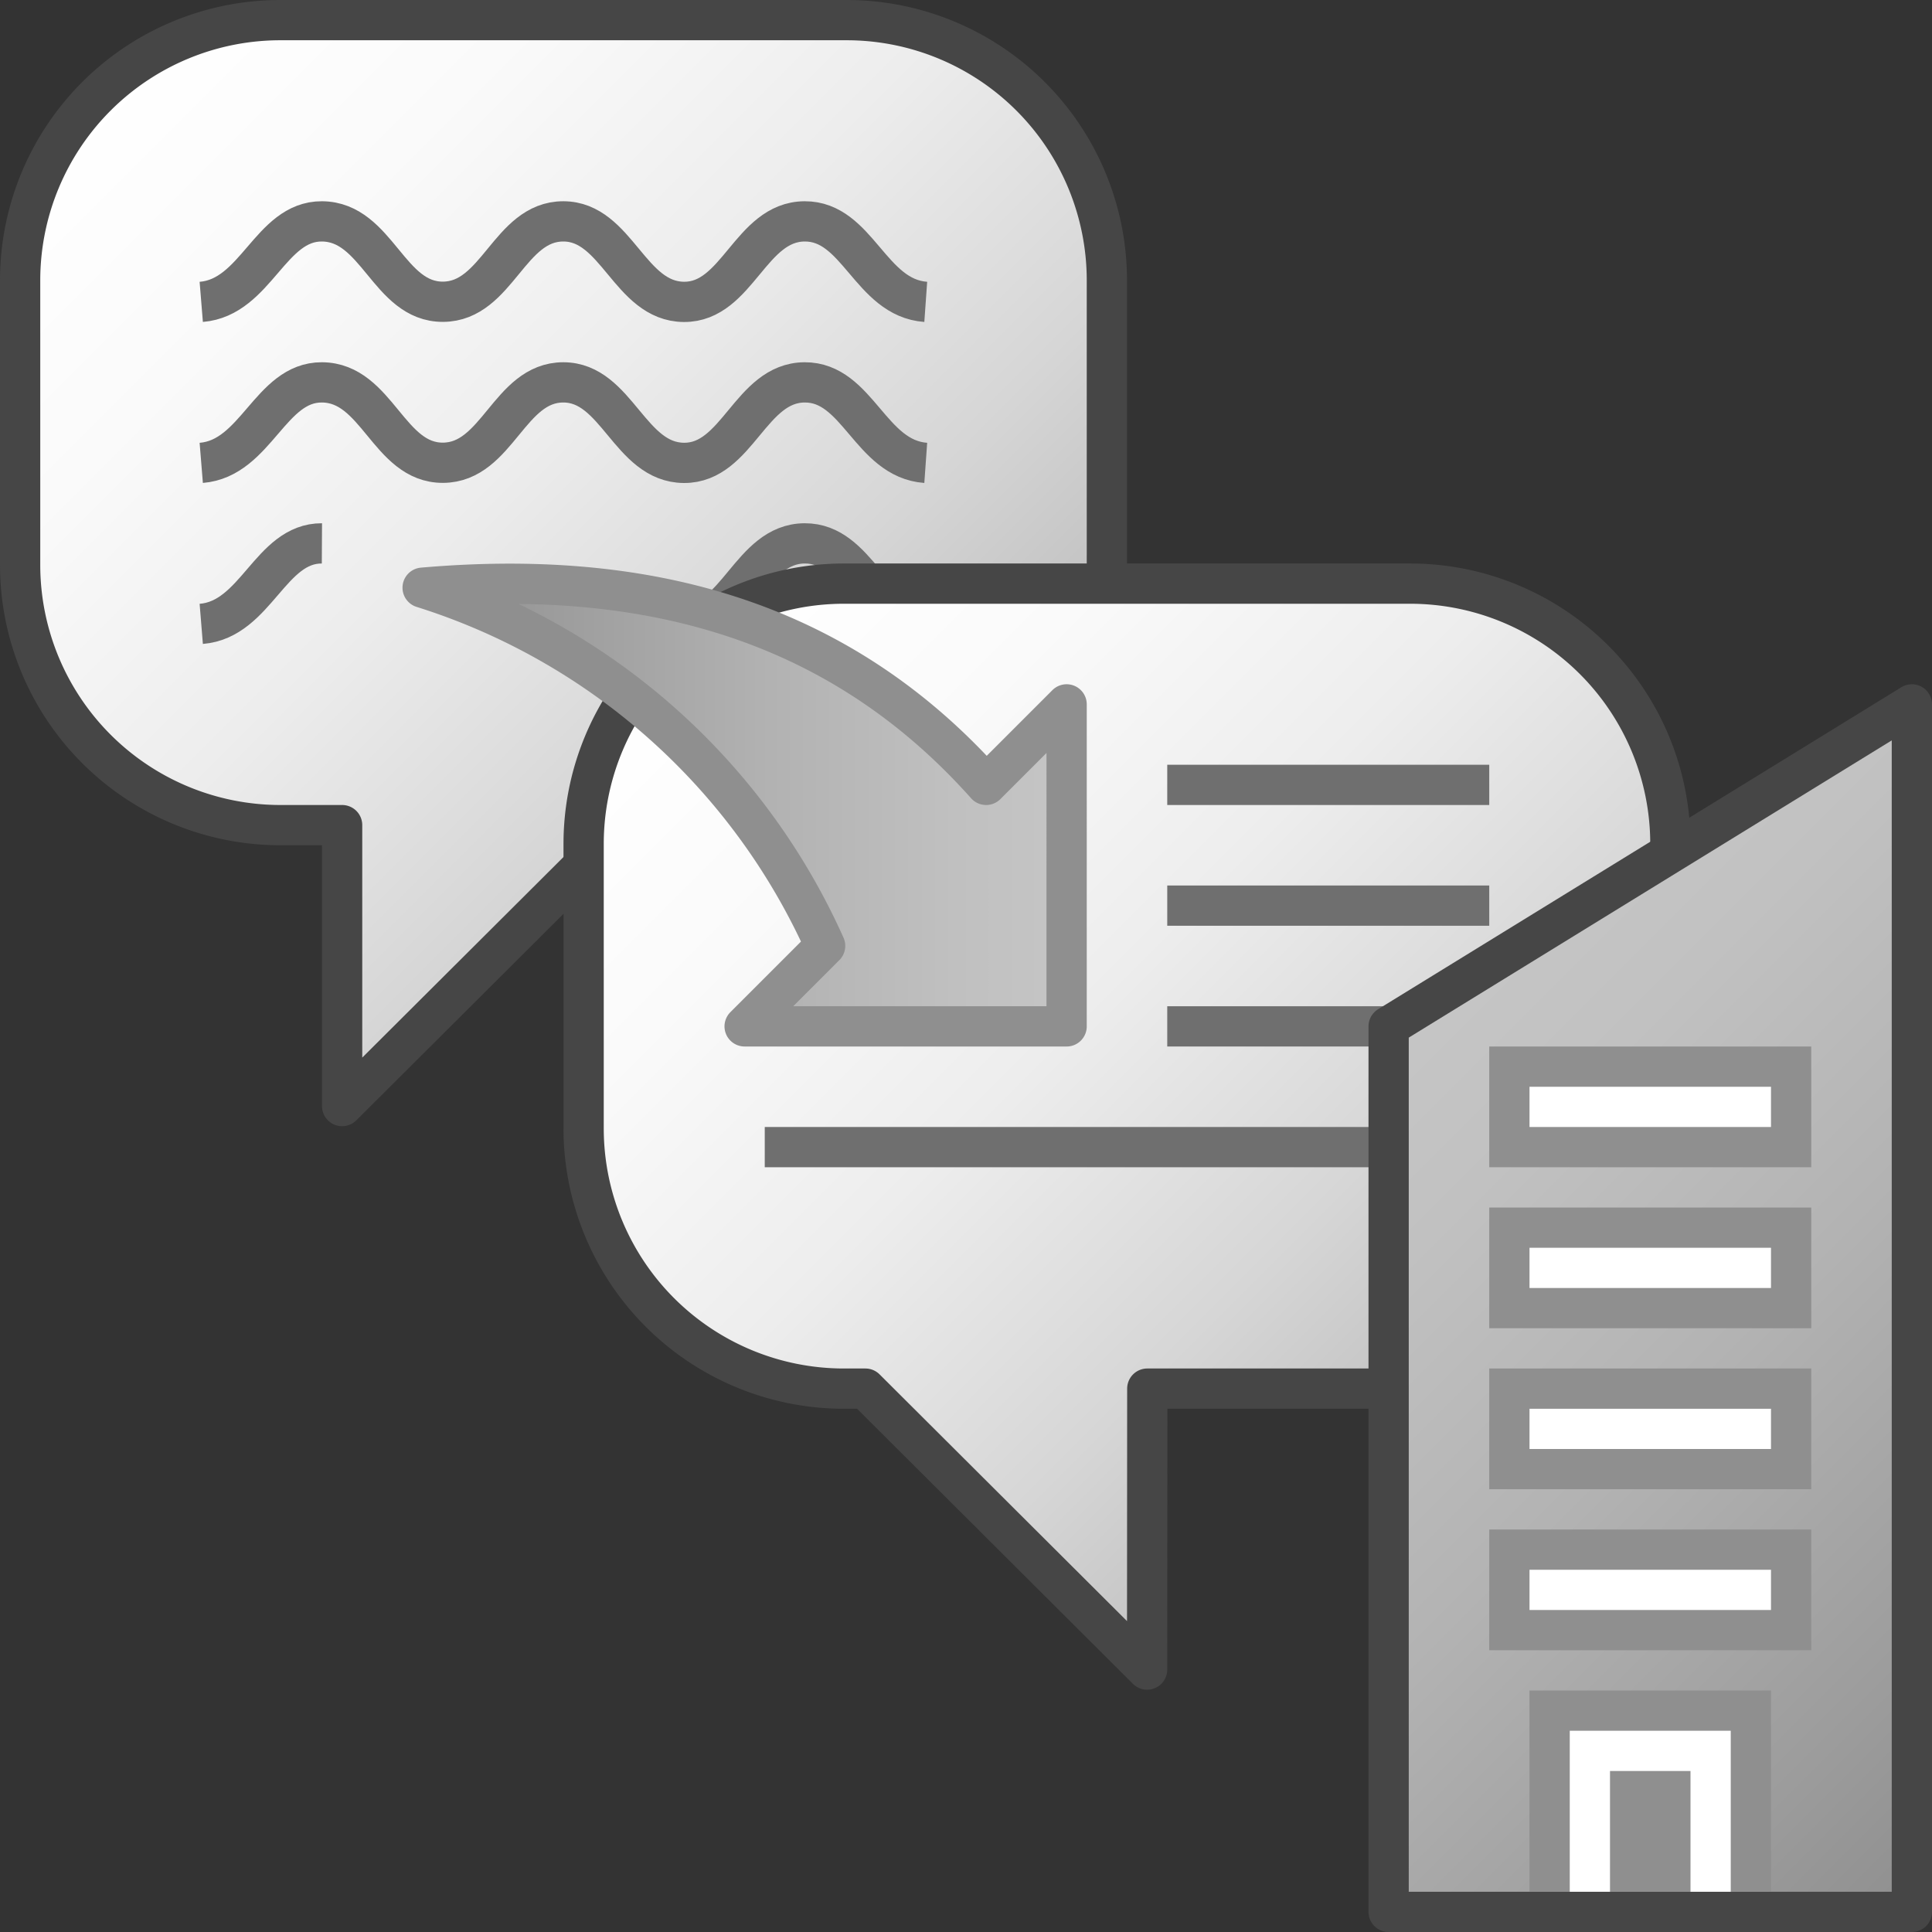 <svg id="Layer_1" data-name="Layer 1" xmlns="http://www.w3.org/2000/svg" xmlns:xlink="http://www.w3.org/1999/xlink" viewBox="0 0 48 48">
    <rect x="0" y="0" width="48" height="48" fill="#333333" stroke="none"/>
    <linearGradient id="linear-gradient" x1="3.452" y1="1.336" x2="23.164" y2="21.048" gradientUnits="userSpaceOnUse">
      <stop offset="0" stop-color="#ffffff"/>
      <stop offset="0.228" stop-color="#fafafa"/>
      <stop offset="0.488" stop-color="#ededed"/>
      <stop offset="0.762" stop-color="#d6d6d6"/>
      <stop offset="1" stop-color="#bcbcbc"/>
    </linearGradient>
    <linearGradient id="linear-gradient-2" x1="18.144" y1="14.644" x2="37.856" y2="34.356" xlink:href="#linear-gradient"/>
    <linearGradient id="Dark_Blue_Grad_4" data-name="Dark Blue Grad 4" x1="314.583" y1="-765.408" x2="303.269" y2="-776.722" gradientTransform="matrix(0.707, 0.707, 0.707, -0.707, 345.282, -743.667)" gradientUnits="userSpaceOnUse">
      <stop offset="0" stop-color="#c5c5c5"/>
      <stop offset="0.177" stop-color="#c0c0c0"/>
      <stop offset="0.464" stop-color="#b2b2b2"/>
      <stop offset="0.822" stop-color="#9b9b9b"/>
      <stop offset="1" stop-color="#8e8e8e"/>
    </linearGradient>
    <linearGradient id="Dark_Blue_Grad_3" data-name="Dark Blue Grad 3" x1="34.25" y1="25.75" x2="51.75" y2="43.25" gradientUnits="userSpaceOnUse">
      <stop offset="0" stop-color="#c6c6c6"/>
      <stop offset="0.177" stop-color="#c1c1c1"/>
      <stop offset="0.464" stop-color="#b3b3b3"/>
      <stop offset="0.822" stop-color="#9c9c9c"/>
      <stop offset="1" stop-color="#8f8f8f"/>
    </linearGradient>
  <path d="M21.033.5H6.967A6.467,6.467,0,0,0,.5,6.967v7.067A6.467,6.467,0,0,0,6.967,20.5H8.5v6.98l7.003-6.98h5.53A6.467,6.467,0,0,0,27.5,14.033V6.967A6.467,6.467,0,0,0,21.033.5Z" stroke="#464646" stroke-linejoin="round" fill="url(#linear-gradient)"/>
  <path d="M5,7.5c1.366-.111,1.71-2.007,2.998-2,1.378.008,1.651,2.002,3.007,1.997S12.646,5.499,13.996,5.5c1.332.001,1.643,1.991,2.996,2,1.334.009,1.646-1.992,2.998-2,1.325-.008,1.629,1.902,3.01,2" fill="none" stroke="#6f6f6f"/>
  <path d="M5,11.5c1.366-.111,1.71-2.007,2.998-2,1.378.008,1.651,2.002,3.007,1.997S12.646,9.499,13.996,9.5c1.332.001,1.643,1.991,2.996,2,1.334.009,1.646-1.992,2.998-2,1.325-.008,1.629,1.902,3.01,2" fill="none" stroke="#6f6f6f"/>
  <path d="M16.992,15.5c1.334.009,1.646-1.992,2.998-2,1.325-.008,1.629,1.902,3.01,2" fill="none" stroke="#6f6f6f"/>
  <path d="M5,15.5c1.366-.111,1.71-2.007,2.998-2" fill="none" stroke="#6f6f6f"/>
  <path d="M35.033,14.5H20.967A6.467,6.467,0,0,0,14.5,20.967v7.067A6.467,6.467,0,0,0,20.967,34.5H21.5l7,6.98.004-6.98h6.53A6.467,6.467,0,0,0,41.5,28.033V20.967A6.467,6.467,0,0,0,35.033,14.5Z" stroke="#464646" stroke-linejoin="round" fill="url(#linear-gradient-2)"/>
  <line x1="29" y1="19.5" x2="37" y2="19.5" fill="none" stroke="#6f6f6f"/>
  <line x1="29" y1="25.5" x2="36" y2="25.5" fill="none" stroke="#6f6f6f"/>
  <line x1="19" y1="28.5" x2="36" y2="28.5" fill="none" stroke="#6f6f6f"/>
  <line x1="29" y1="22.5" x2="37" y2="22.5" fill="none" stroke="#6f6f6f"/>
  <path d="M26.5,25.5h-8l2-2a16.314,16.314,0,0,0-10-8.899c5.382-.468,10.244.688,14,4.899l2-2Z" stroke="#8f8f8f" stroke-linejoin="round" fill="url(#Dark_Blue_Grad_4)"/>
    <polygon points="47.5 47.5 34.5 47.5 34.5 25.5 47.5 17.5 47.5 47.5" stroke="#464646" stroke-linecap="round" stroke-linejoin="round" fill="url(#Dark_Blue_Grad_3)"/>
    <line x1="37" y1="31.5" x2="45" y2="31.5" fill="none" stroke="#8f8f8f" stroke-linejoin="round" stroke-width="3"/>
    <line x1="37" y1="27.5" x2="45" y2="27.5" fill="none" stroke="#8f8f8f" stroke-linejoin="round" stroke-width="3"/>
    <line x1="37" y1="39.5" x2="45" y2="39.5" fill="none" stroke="#8f8f8f" stroke-linejoin="round" stroke-width="3"/>
    <line x1="37" y1="35.5" x2="45" y2="35.5" fill="none" stroke="#8f8f8f" stroke-linejoin="round" stroke-width="3"/>
    <line x1="38" y1="31.5" x2="44" y2="31.5" fill="none" stroke="#ffffff" stroke-linejoin="round"/>
    <line x1="38" y1="27.5" x2="44" y2="27.5" fill="none" stroke="#ffffff" stroke-linejoin="round"/>
    <line x1="38" y1="39.5" x2="44" y2="39.5" fill="none" stroke="#ffffff" stroke-linejoin="round"/>
    <line x1="38" y1="35.5" x2="44" y2="35.5" fill="none" stroke="#ffffff" stroke-linejoin="round"/>
    <polyline points="39.5 47 39.5 43.5 42.5 43.5 42.5 47" fill="none" stroke="#8f8f8f" stroke-miterlimit="10" stroke-width="3"/>
    <polyline points="39.5 47 39.5 43.5 42.5 43.5 42.5 47" fill="none" stroke="#ffffff" stroke-miterlimit="10"/>
</svg>
